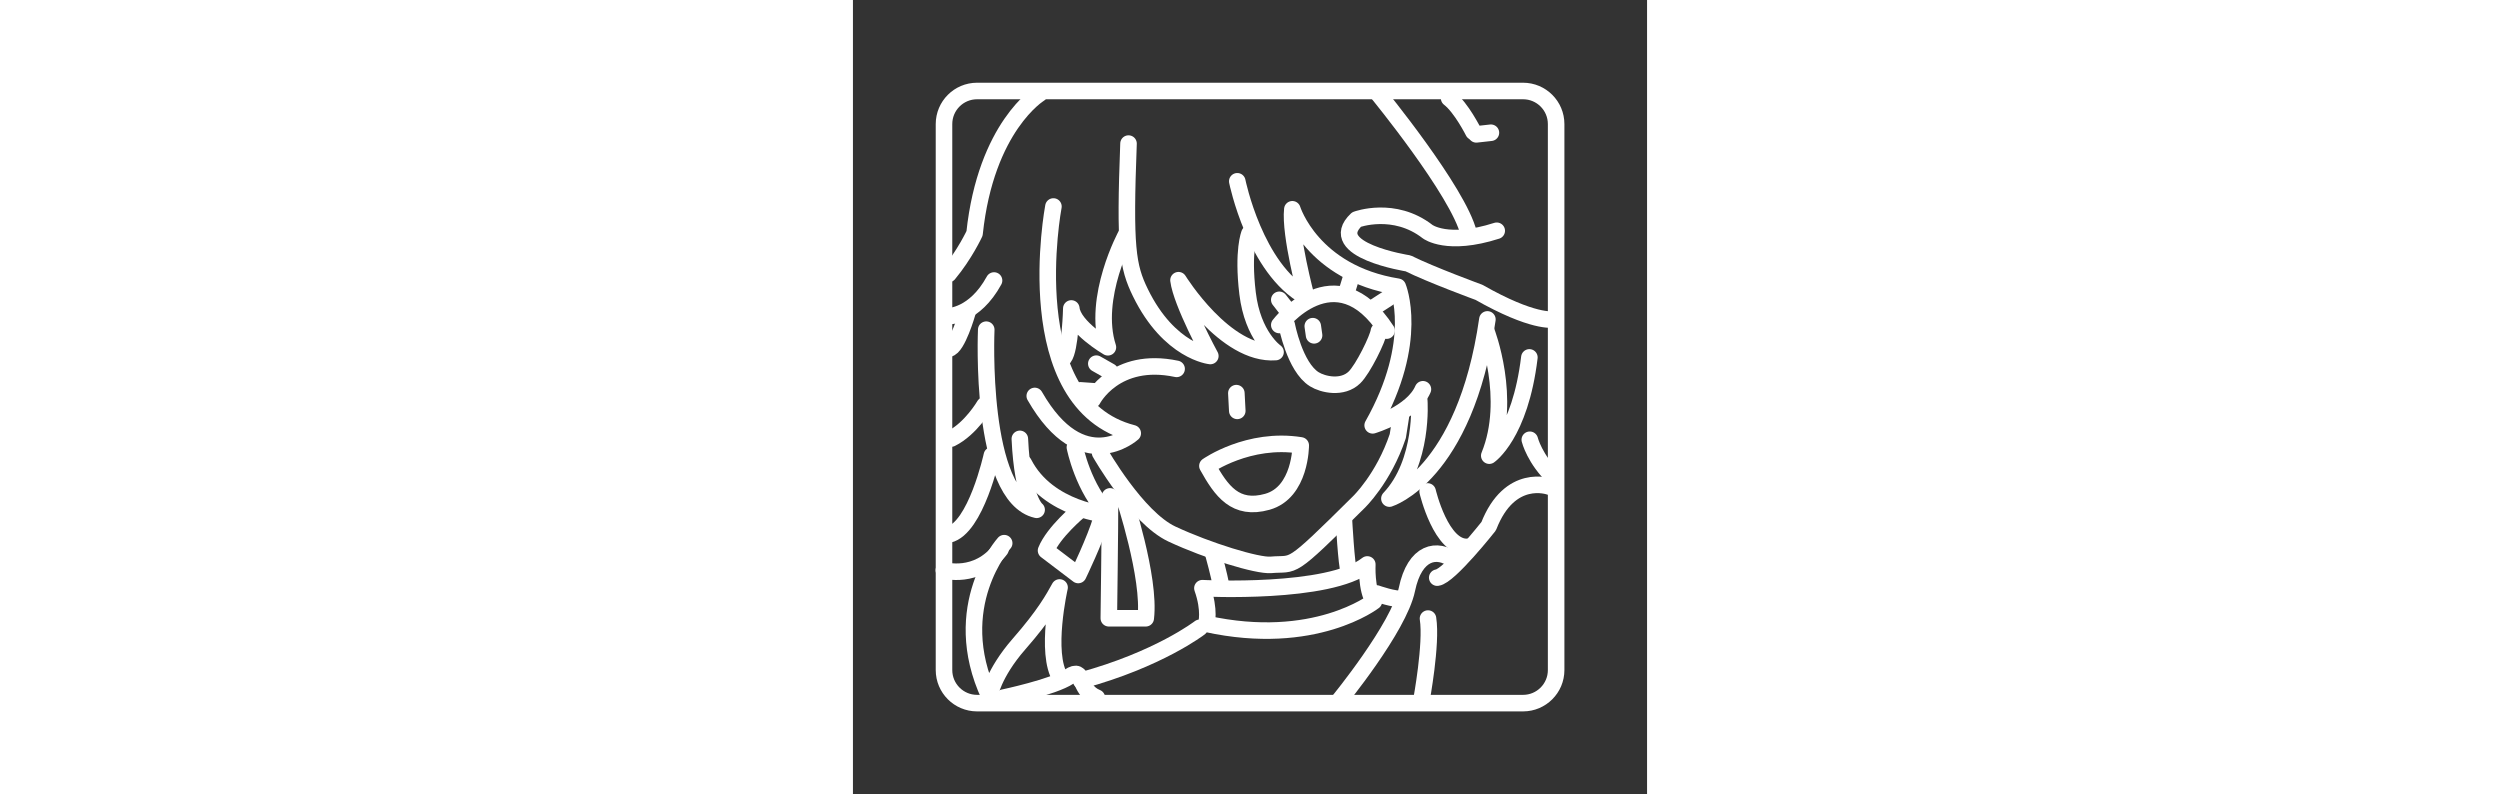 <!DOCTYPE svg PUBLIC "-//W3C//DTD SVG 1.1//EN" "http://www.w3.org/Graphics/SVG/1.1/DTD/svg11.dtd">

<!-- Uploaded to: SVG Repo, www.svgrepo.com, Transformed by: SVG Repo Mixer Tools -->
<svg width="85" height="27" viewBox="0 0 48 48" id="a" xmlns="http://www.w3.org/2000/svg" fill="#000000">

<rect x="0" y="0" width="48" height="48" fill="#333333" stroke="none"/>

<g id="SVGRepo_bgCarrier" stroke-width="0"/>

<g id="SVGRepo_tracerCarrier" stroke-linecap="round" stroke-linejoin="round"/>

<g id="SVGRepo_iconCarrier"> <defs> <style>.av{fill:none;stroke:#ffffff;stroke-linecap:round;stroke-linejoin:round;}</style> </defs> <g id="b"> <path id="c" class="av" d="m16.657,8.679c-.239,6.282-.063,7.411.718,9.011,1.748,3.58,4.227,3.828,4.227,3.828,0,0-1.755-3.227-1.924-4.581,0,0,2.821,4.569,5.867,4.344,0,0-1.382-.959-1.692-3.554-.31-2.595.113-3.61.113-3.61"/> <path id="d" class="av" d="m16.518,14.173s-2.078,3.805-1.107,6.818c0,0-2.099-1.218-2.212-2.346,0,0-.054,2.466-.449,2.974"/> <path id="e" class="av" d="m23.231,10.958s1.072,5.303,4.174,6.995c0,0-1.015-3.78-.846-5.303,0,0,1.187,3.851,6.374,4.682,0,0,1.374,3.255-1.519,8.377,0,0,2.406-.713,3.038-2.18"/> <path id="f" class="av" d="m38.289,20.026s1.583,4.075.173,7.516c0,0,1.861-1.257,2.425-5.939"/> <path id="g" class="av" d="m34.231,24.214s.282,3.723-1.805,5.923c0,0,4.569-1.41,5.923-10.831"/> <path id="h" class="av" d="m42.298,19.307s-1.185.226-4.456-1.636c0,0-2.933-1.076-4.287-1.753,0,0-5.083-.79-3.112-2.651,0,0,2.266-.842,4.297.737,0,0,1.185.903,4.174-.056"/> <path id="i" class="av" d="m31.693,5.599s4.908,5.979,5.528,8.518"/> <path id="j" class="av" d="m37.503,7.968s-.733-1.467-1.467-2.031"/> <path id="k" class="av" d="m12.118,12.481s-2.256,11.903,4.795,13.708c0,0-3.046,2.764-5.923-2.256"/> <path id="l" class="av" d="m8.057,19.927s-.451,10.098,3.046,10.887c0,0-.846-.621-1.015-4.287"/> <path id="m" class="av" d="m13.416,27.035s.488,2.511,2.068,4.091c0,0-3.694-.255-5.161-3.132"/> <path id="n" class="av" d="m14.487,24.158s1.354-2.651,5.077-1.862"/> <path id="o" class="av" d="m25.77,19.645s3.385-4.456,6.487.339"/> <path id="p" class="av" d="m31.411,18.63l.959-.621"/> <path id="q" class="av" d="m29.888,17.502l.226-.733"/> <path id="r" class="av" d="m26.165,18.63l-.395-.508"/> <path id="s" class="av" d="m15.546,22.456l-.836-.475"/> <path id="t" class="av" d="m14.544,23.65l-.79-.056"/> <path id="u" class="av" d="m21.426,28.163s2.482-1.749,5.641-1.241c0,0,.004,2.84-2.017,3.408-1.93.542-2.778-.644-3.624-2.167Z"/> <path id="v" class="av" d="m23.175,23.763l.056,1.072h0"/> <path id="w" class="av" d="m26.221,19.645s.476,2.536,1.666,3.279c.519.324,1.704.593,2.427-.112.518-.504,1.419-2.345,1.476-2.797"/> <path id="x" class="av" d="m14.939,27.373s2.223,3.918,4.344,4.908c2.177,1.017,5.175,1.933,5.979,1.862,1.519-.135.977.512,5.303-3.78,0,0,1.507-1.431,2.369-4.005l.183-1.169"/> <path id="y" class="av" d="m37.679,8.121l.883-.098"/> <path id="z" class="av" d="m11.277,5.667s-3.239,1.963-3.926,8.441c0,0-.589,1.276-1.57,2.454"/> <path id="aa" class="av" d="m5.781,19.114s1.57,0,2.748-2.159"/> <path id="ab" class="av" d="m21.79,33.501s.372,1.339.446,1.86"/> <path id="ac" class="av" d="m29.677,31.418s.149,2.753.298,3.125"/> <path id="ad" class="av" d="m16.359,30.004s1.637,4.911,1.339,7.366h-2.232s.074-5.431.074-7.366"/> <path id="ae" class="av" d="m6.91,18.918s-.595,2.083-1.116,2.158"/> <path id="af" class="av" d="m7.951,24.498s-.818,1.414-2.009,2.009"/> <path id="ag" class="av" d="m8.398,27.522s-.967,4.417-2.604,4.789"/> <path id="ah" class="av" d="m9.142,32.831s-3.428,3.816-.898,9.247c0,0,.229-1.36,1.791-3.146,1.562-1.786,2.083-2.753,2.455-3.423,0,0-.909,3.991.058,5.479"/> <path id="ai" class="av" d="m5.496,34.468s2.009.595,3.423-1.265"/> <path id="aj" class="av" d="m13.686,30.865s-1.568,1.297-2.014,2.413l1.945,1.477s1.026-2.121,1.398-3.386"/> <path id="ak" class="av" d="m40.912,26.581s.298,1.19,1.488,2.307"/> <path id="al" class="av" d="m34.737,29.706s.819,3.497,2.455,3.348"/> <path id="am" class="av" d="m21.362,37.706s.239-.797-.239-2.153c0,0,7.655.399,9.968-1.435,0,0-.08,1.515.399,2.233,0,0-3.588,2.791-10.128,1.356Z"/> <path id="an" class="av" d="m42.095,29.413s-2.392-.877-3.668,2.392c0,0-2.392,3.03-3.11,3.11"/> <path id="ao" class="av" d="m29.336,42.411s3.668-4.466,4.147-6.778c.478-2.313,1.834-2.552,2.871-1.754"/> <path id="ap" class="av" d="m20.963,37.946s-2.472,1.914-7.177,3.19"/> <path id="aq" class="av" d="m31.649,35.872s1.116.399,1.595.319"/> <path id="ar" class="av" d="m34.36,42.332s.638-3.429.399-4.944"/> <path id="as" class="av" d="m9.081,42.172s3.03-.638,3.987-1.276.478.797,1.675,1.276"/> <path id="at" class="av" d="m40.504,5.5H7.504c-1.105,0-2,.895-2,2v33c0,1.105.895,2,2,2h33c1.105,0,2-.895,2-2V7.5c0-1.105-.895-2-2-2Z"/> <path id="au" class="av" d="m27.794,19.715l.079.554"/> </g> </g>

</svg>
